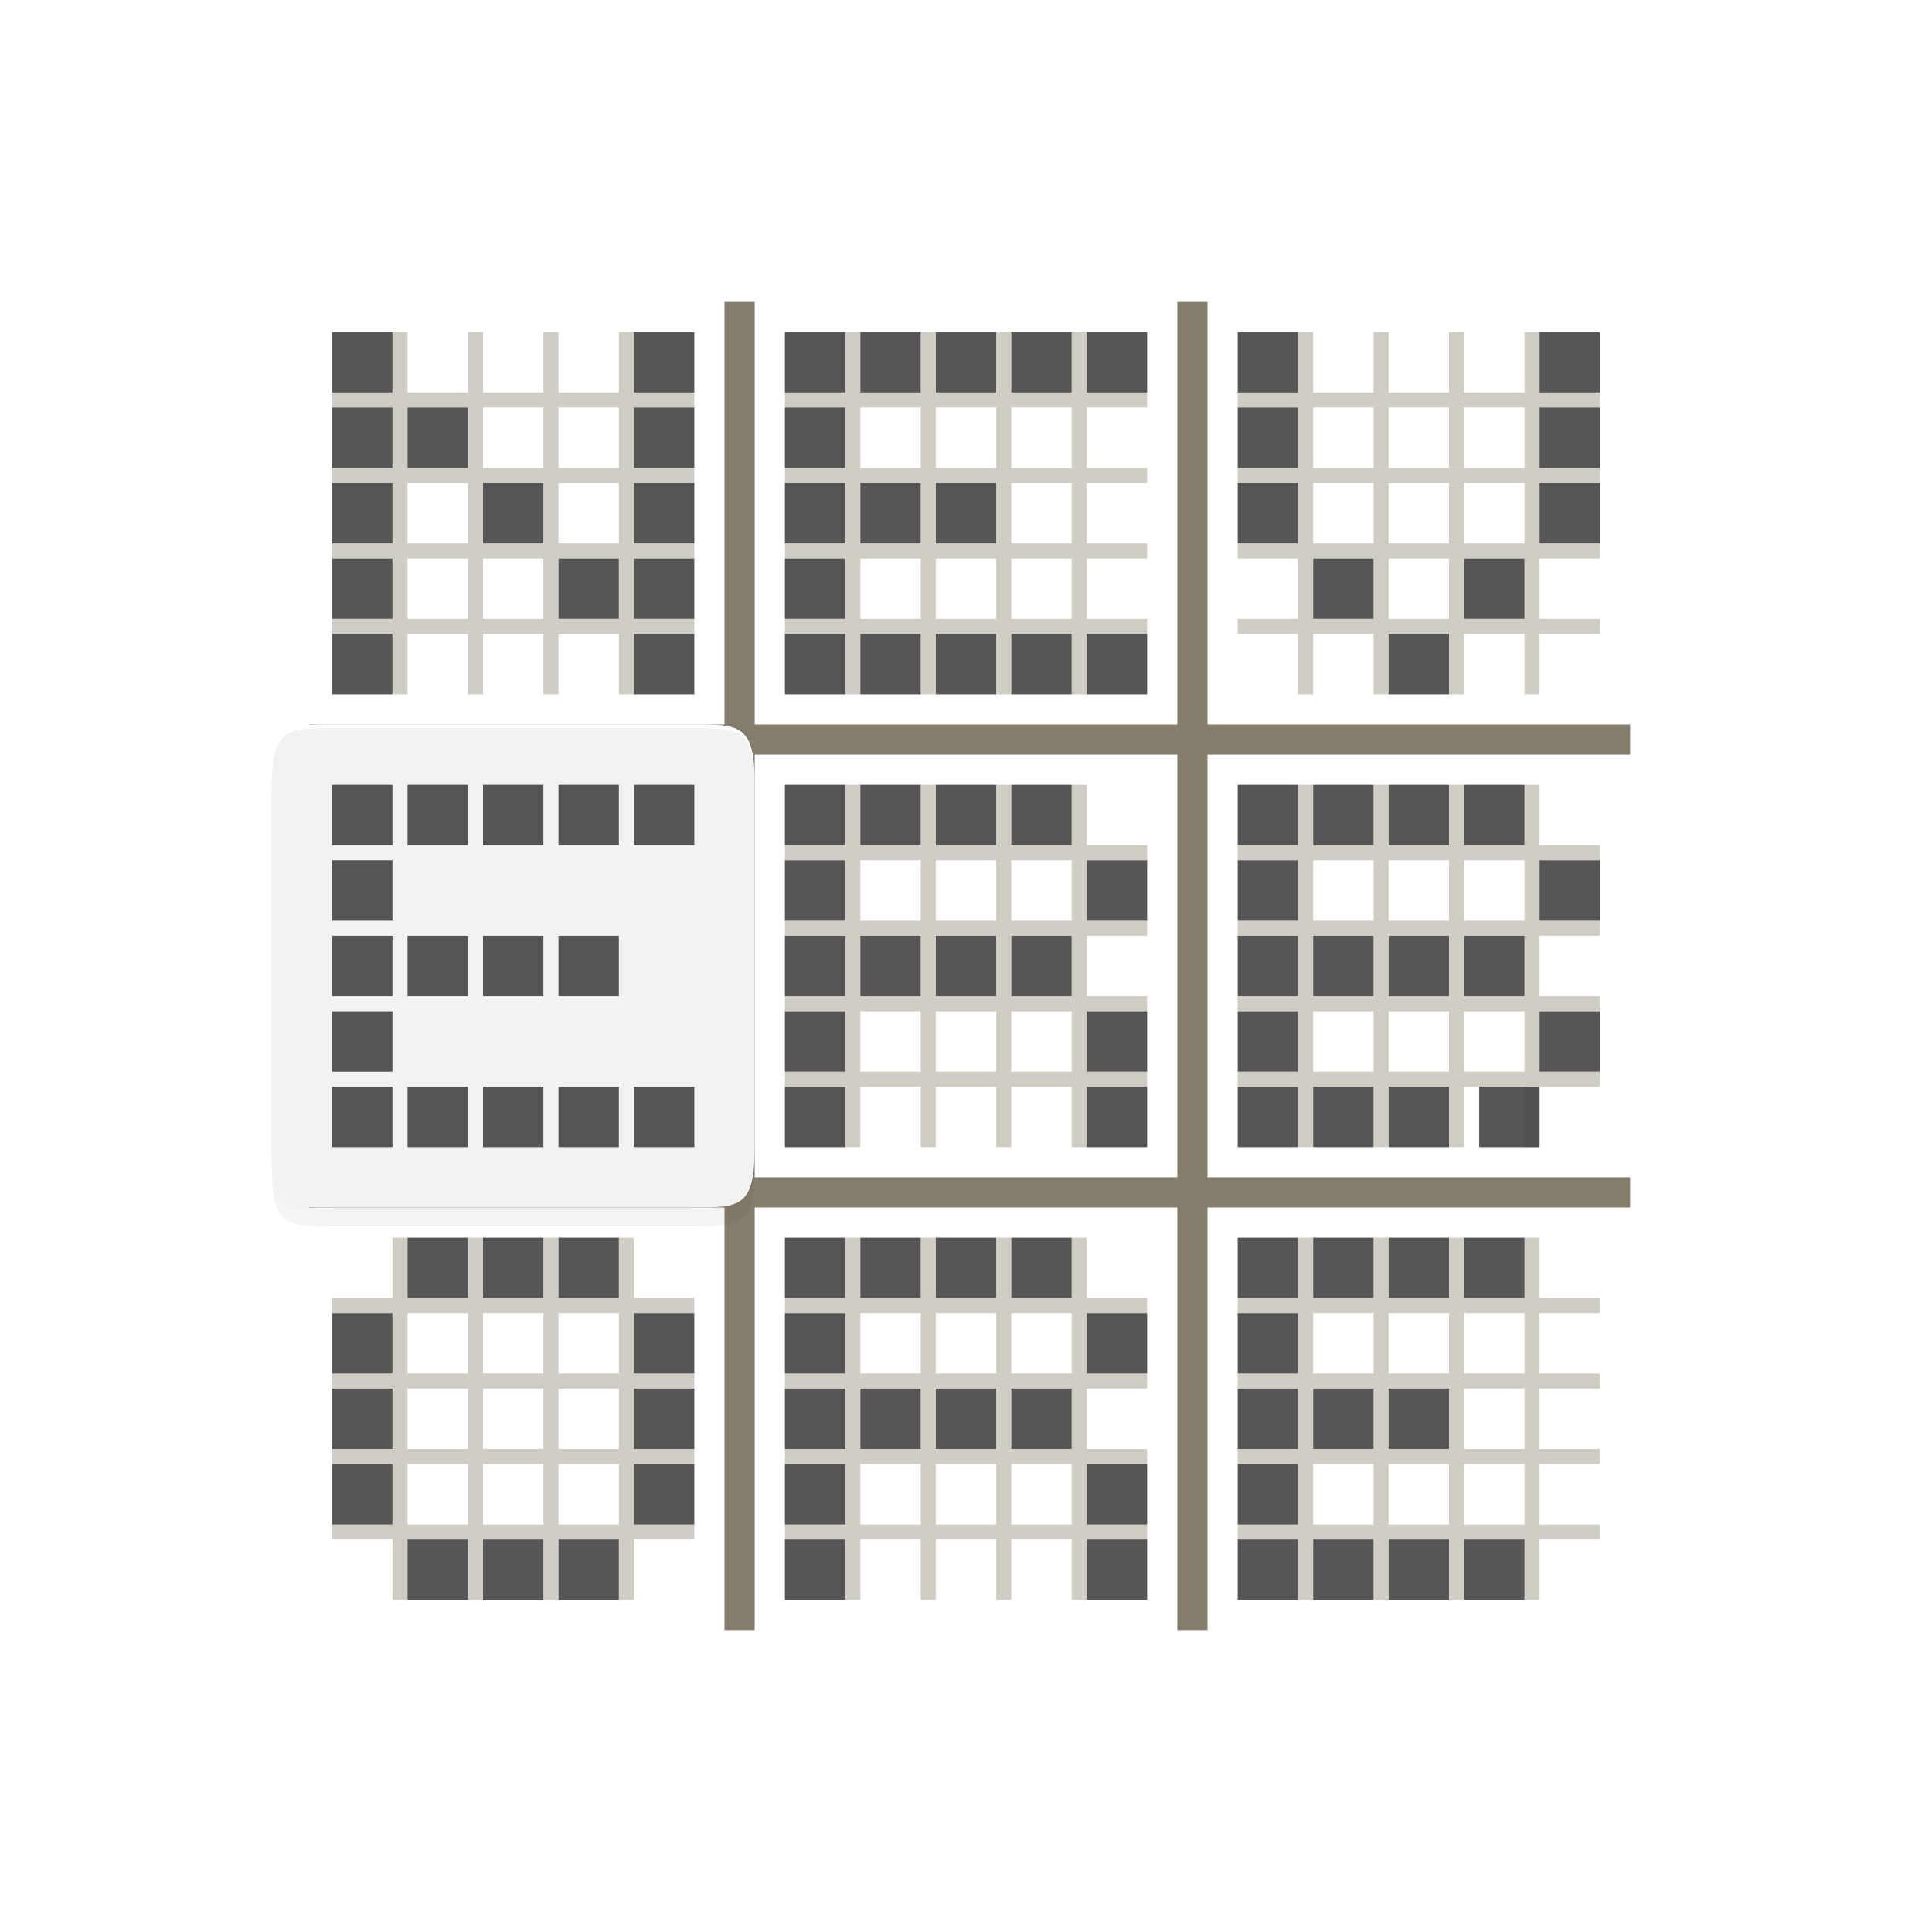 <?xml version="1.0" encoding="UTF-8" standalone="no"?>
<!-- Created with Inkscape (http://www.inkscape.org/) -->

<svg
   xmlns:osb="http://www.openswatchbook.org/uri/2009/osb"
   xmlns:dc="http://purl.org/dc/elements/1.1/"
   xmlns:cc="http://creativecommons.org/ns#"
   xmlns:rdf="http://www.w3.org/1999/02/22-rdf-syntax-ns#"
   xmlns:svg="http://www.w3.org/2000/svg"
   xmlns="http://www.w3.org/2000/svg"
   xmlns:xlink="http://www.w3.org/1999/xlink"
   xmlns:sodipodi="http://sodipodi.sourceforge.net/DTD/sodipodi-0.dtd"
   xmlns:inkscape="http://www.inkscape.org/namespaces/inkscape"
   inkscape:export-ydpi="96"
   inkscape:export-xdpi="96"
   width="512"
   height="512"
   id="svg11300"
   sodipodi:version="0.32"
   inkscape:version="0.92.2 (5c3e80d, 2017-08-06)"
   sodipodi:docname="neverbore-splash.svg"
   inkscape:output_extension="org.inkscape.output.svg.inkscape"
   version="1.0"
   style="display:inline;enable-background:new"
   inkscape:export-filename="/Users/Sam/SparkleShare/suru-icons/Suru/512x512/apps/sudoku-app.png">
  <title
     id="title3004">Template</title>
  <sodipodi:namedview
     stroke="#ef2929"
     fill="#f57900"
     id="base"
     pagecolor="#474747"
     bordercolor="#666666"
     borderopacity="0.255"
     inkscape:pageopacity="0"
     inkscape:pageshadow="2"
     inkscape:zoom="1.4142136"
     inkscape:cx="382.81655"
     inkscape:cy="382.27265"
     inkscape:current-layer="g3055"
     showgrid="false"
     inkscape:grid-bbox="true"
     inkscape:document-units="px"
     inkscape:showpageshadow="false"
     inkscape:window-width="1297"
     inkscape:window-height="703"
     inkscape:window-x="69"
     inkscape:window-y="27"
     width="400px"
     height="300px"
     inkscape:snap-nodes="true"
     inkscape:snap-bbox="true"
     gridtolerance="10000"
     inkscape:object-nodes="true"
     inkscape:snap-grids="true"
     showguides="false"
     inkscape:guide-bbox="true"
     inkscape:window-maximized="1"
     inkscape:bbox-nodes="true"
     inkscape:bbox-paths="true"
     inkscape:snap-bbox-midpoints="false"
     inkscape:snap-bbox-edge-midpoints="false"
     inkscape:snap-global="true"
     inkscape:snap-others="false">
    <inkscape:grid
       spacingy="1"
       spacingx="1"
       id="grid5883"
       type="xygrid"
       enabled="true"
       visible="true"
       empspacing="4"
       snapvisiblegridlinesonly="true"
       originx="0"
       originy="0" />
    <sodipodi:guide
       position="256,256"
       orientation="-0.707,0.707"
       id="guide10813"
       inkscape:label=""
       inkscape:color="rgb(0,0,255)"
       inkscape:locked="false" />
    <sodipodi:guide
       position="256,256"
       orientation="0.707,0.707"
       id="guide10815"
       inkscape:label=""
       inkscape:color="rgb(0,0,255)"
       inkscape:locked="false" />
    <sodipodi:guide
       position="104,408"
       orientation="1,0"
       id="guide10817"
       inkscape:locked="false" />
    <sodipodi:guide
       position="120,408"
       orientation="1,0"
       id="guide10819"
       inkscape:locked="false" />
    <sodipodi:guide
       position="136,408"
       orientation="1,0"
       id="guide10821"
       inkscape:locked="false" />
    <sodipodi:guide
       position="104,392"
       orientation="0,1"
       id="guide10823"
       inkscape:locked="false" />
    <sodipodi:guide
       position="104,408"
       orientation="0,1"
       id="guide10825"
       inkscape:locked="false" />
    <sodipodi:guide
       position="104,376"
       orientation="0,1"
       id="guide10827"
       inkscape:locked="false" />
    <sodipodi:guide
       position="408,408"
       orientation="1,0"
       id="guide10829"
       inkscape:locked="false" />
    <sodipodi:guide
       position="376,408"
       orientation="1,0"
       id="guide10831"
       inkscape:locked="false" />
    <sodipodi:guide
       position="392,408"
       orientation="1,0"
       id="guide10833"
       inkscape:locked="false" />
    <sodipodi:guide
       position="104,104"
       orientation="0,1"
       id="guide10837"
       inkscape:locked="false" />
    <sodipodi:guide
       position="104,120"
       orientation="0,1"
       id="guide10839"
       inkscape:locked="false" />
    <sodipodi:guide
       position="104,136"
       orientation="0,1"
       id="guide10841"
       inkscape:locked="false" />
    <sodipodi:guide
       position="0,496"
       orientation="0,1"
       id="guide10843"
       inkscape:locked="false" />
    <sodipodi:guide
       position="0,16"
       orientation="0,1"
       id="guide10845"
       inkscape:locked="false" />
  </sodipodi:namedview>
  <defs
     id="defs3">
    <linearGradient
       id="linearGradient3045">
      <stop
         style="stop-color:#847784;stop-opacity:0.996"
         offset="0"
         id="stop3047" />
      <stop
         style="stop-color:#695f69;stop-opacity:1"
         offset="1"
         id="stop3049" />
    </linearGradient>
    <linearGradient
       id="linearGradient4213">
      <stop
         id="stop4215"
         offset="0"
         style="stop-color:#b1d7f3;stop-opacity:1" />
      <stop
         id="stop4217"
         offset="1"
         style="stop-color:#8fafda;stop-opacity:1" />
    </linearGradient>
    <linearGradient
       id="linearGradient5460"
       osb:paint="gradient">
      <stop
         style="stop-color:#e6e6e6;stop-opacity:1"
         offset="0"
         id="stop5462" />
      <stop
         style="stop-color:#ffffff;stop-opacity:1"
         offset="1"
         id="stop5464" />
    </linearGradient>
    <linearGradient
       id="linearGradient5476"
       osb:paint="solid">
      <stop
         style="stop-color:#772953;stop-opacity:1;"
         offset="0"
         id="stop5478" />
    </linearGradient>
    <filter
       color-interpolation-filters="sRGB"
       id="filter4154">
      <feComposite
         id="feComposite4156"
         in2="SourceGraphic"
         k3="0"
         k2="1"
         k1="0"
         result="composite1"
         k4="0"
         operator="arithmetic" />
      <feColorMatrix
         id="feColorMatrix4158"
         type="saturate"
         values="0"
         result="colormatrix1"
         in="composite1" />
      <feFlood
         id="feFlood4160"
         result="flood1"
         flood-color="rgb(72,59,72)" />
      <feBlend
         id="feBlend4162"
         result="blend1"
         mode="multiply"
         in2="colormatrix1"
         in="flood1" />
      <feBlend
         id="feBlend4164"
         mode="screen"
         in2="blend1"
         result="blend2" />
      <feColorMatrix
         id="feColorMatrix4166"
         type="saturate"
         values="1"
         result="colormatrix2"
         in="blend2" />
      <feComposite
         id="feComposite4168"
         operator="in"
         result="composite2"
         in2="SourceGraphic"
         in="colormatrix2" />
    </filter>
    <clipPath
       clipPathUnits="userSpaceOnUse"
       id="clipPath3062">
      <rect
         style="color:#000000;fill:url(#linearGradient3066);fill-opacity:1;fill-rule:nonzero;stroke:none;stroke-width:40;marker:none;visibility:visible;display:inline;overflow:visible;enable-background:new"
         id="rect3064"
         width="475.665"
         height="445.935"
         x="34.168"
         y="-194.968" />
    </clipPath>
    <linearGradient
       inkscape:collect="always"
       xlink:href="#linearGradient3045"
       id="linearGradient3066"
       gradientUnits="userSpaceOnUse"
       gradientTransform="matrix(1.858,0,0,1.874,4.439,-288.652)"
       x1="256"
       y1="50"
       x2="256"
       y2="288" />
    <filter
       inkscape:collect="always"
       style="color-interpolation-filters:sRGB"
       id="filter12934"
       x="-0.012"
       width="1.024"
       y="-0.012"
       height="1.024">
      <feGaussianBlur
         inkscape:collect="always"
         stdDeviation="0.64"
         id="feGaussianBlur12936" />
    </filter>
    <filter
       inkscape:collect="always"
       style="color-interpolation-filters:sRGB"
       id="filter12940-0"
       x="-0.06"
       width="1.12"
       y="-0.06"
       height="1.12">
      <feGaussianBlur
         inkscape:collect="always"
         stdDeviation="3.2"
         id="feGaussianBlur12942-6" />
    </filter>
  </defs>
  <g
     style="display:inline"
     inkscape:groupmode="layer"
     inkscape:label="Icon"
     id="layer1"
     transform="translate(0,212)">
    <g
       style="display:inline"
       inkscape:label="Background"
       id="g3055"
       inkscape:groupmode="layer">
      <path
         style="color:#000000;display:inline;overflow:visible;visibility:visible;opacity:1;fill:#847d6c;fill-opacity:1;fill-rule:nonzero;stroke:none;stroke-width:6;marker:none;enable-background:accumulate"
         d="M 192,-132 V -20 H 82 v 8 H 192 V 100 H 82 v 8 H 192 v 112 h 8 V 108 h 112 v 112 h 8 V 108 h 112 v -8 H 320 V -12 h 112 v -8 H 320 v -112 h -8 V -20 H 200 v -112 z m 8,120 H 312 V 100 H 200 Z"
         id="path4635"
         inkscape:connector-curvature="0"
         sodipodi:nodetypes="cccccccccccccccccccccccccccccccccc" />
      <path
         style="color:#000000;display:inline;overflow:visible;visibility:visible;opacity:1;fill:#cfcdc4;fill-opacity:1;fill-rule:nonzero;stroke:none;stroke-width:4.243;marker:none;enable-background:accumulate"
         d="m 104,88 v 16 H 88 v 4 h 16 v 16 H 88 v 4 h 16 v 16 H 88 v 4 h 16 v 16 H 88 v 4 h 16 v 16 h 4 v -16 h 16 v 16 h 4 v -16 h 16 v 16 h 4 v -16 h 16 v 16 h 4 v -16 h 16 v -4 h -16 v -16 h 16 v -4 h -16 v -16 h 16 v -4 h -16 v -16 h 16 v -4 H 168 V 88 h -4 v 16 H 148 V 88 h -4 v 16 H 128 V 88 h -4 v 16 H 108 V 88 Z m 120,0 v 16 h -16 v 4 h 16 v 16 h -16 v 4 h 16 v 16 h -16 v 4 h 16 v 16 h -16 v 4 h 16 v 16 h 4 v -16 h 16 v 16 h 4 v -16 h 16 v 16 h 4 v -16 h 16 v 16 h 4 v -16 h 16 v -4 h -16 v -16 h 16 v -4 h -16 v -16 h 16 v -4 h -16 v -16 h 16 v -4 H 288 V 88 h -4 v 16 H 268 V 88 h -4 v 16 H 248 V 88 h -4 v 16 H 228 V 88 Z m 120,0 v 16 h -16 v 4 h 16 v 16 h -16 v 4 h 16 v 16 h -16 v 4 h 16 v 16 h -16 v 4 h 16 v 16 h 4 v -16 h 16 v 16 h 4 v -16 h 16 v 16 h 4 v -16 h 16 v 16 h 4 v -16 h 16 v -4 h -16 v -16 h 16 v -4 h -16 v -16 h 16 v -4 h -16 v -16 h 16 v -4 H 408 V 88 h -4 v 16 H 388 V 88 h -4 v 16 H 368 V 88 h -4 v 16 H 348 V 88 Z m -236,20 h 16 v 16 h -16 z m 20,0 h 16 v 16 h -16 z m 20,0 h 16 v 16 h -16 z m 80,0 h 16 v 16 h -16 z m 20,0 h 16 v 16 h -16 z m 20,0 h 16 v 16 h -16 z m 80,0 h 16 v 16 h -16 z m 20,0 h 16 v 16 h -16 z m 20,0 h 16 v 16 h -16 z m -280,20 h 16 v 16 h -16 z m 20,0 h 16 v 16 h -16 z m 20,0 h 16 v 16 h -16 z m 80,0 h 16 v 16 h -16 z m 20,0 h 16 v 16 h -16 z m 20,0 h 16 v 16 h -16 z m 80,0 h 16 v 16 h -16 z m 20,0 h 16 v 16 h -16 z m 20,0 h 16 v 16 h -16 z m -280,20 h 16 v 16 h -16 z m 20,0 h 16 v 16 h -16 z m 20,0 h 16 v 16 h -16 z m 80,0 h 16 v 16 h -16 z m 20,0 h 16 v 16 h -16 z m 20,0 h 16 v 16 h -16 z m 80,0 h 16 v 16 h -16 z m 20,0 h 16 v 16 h -16 z m 20,0 h 16 v 16 h -16 z m -284,60 v 16 H 88 v 4 h 16 v 16 H 88 v 4 h 16 v 16 H 88 v 4 h 16 v 16 H 88 v 4 h 16 v 16 h 4 v -16 h 16 v 16 h 4 v -16 h 16 v 16 h 4 v -16 h 16 v 16 h 4 v -16 h 16 v -4 h -16 v -16 h 16 v -4 h -16 v -16 h 16 v -4 h -16 v -16 h 16 v -4 h -16 v -16 h -4 v 16 h -16 v -16 h -4 v 16 h -16 v -16 h -4 v 16 h -16 v -16 z m 120,0 v 16 h -16 v 4 h 16 v 16 h -16 v 4 h 16 v 16 h -16 v 4 h 16 v 16 h -16 v 4 h 16 v 16 h 4 v -16 h 16 v 16 h 4 v -16 h 16 v 16 h 4 v -16 h 16 v 16 h 4 v -16 h 16 v -4 h -16 v -16 h 16 v -4 h -16 v -16 h 16 v -4 h -16 v -16 h 16 v -4 h -16 v -16 h -4 v 16 h -16 v -16 h -4 v 16 h -16 v -16 h -4 v 16 h -16 v -16 z m 120,0 v 16 h -16 v 4 h 16 v 16 h -16 v 4 h 16 v 16 h -16 v 4 h 16 v 16 h -16 v 4 h 16 v 16 h 4 v -16 h 16 v 16 h 4 v -16 h 16 v 16 h 4 v -16 h 16 v 16 h 4 v -16 h 16 v -4 h -16 v -16 h 16 v -4 h -16 v -16 h 16 v -4 h -16 v -16 h 16 v -4 h -16 v -16 h -4 v 16 h -16 v -16 h -4 v 16 h -16 v -16 h -4 v 16 h -16 v -16 z m -236,20 h 16 v 16 h -16 z m 20,0 h 16 v 16 h -16 z m 20,0 h 16 v 16 h -16 z m 80,0 h 16 v 16 h -16 z m 20,0 h 16 v 16 h -16 z m 20,0 h 16 v 16 h -16 z m 80,0 h 16 v 16 h -16 z m 20,0 h 16 v 16 h -16 z m 20,0 h 16 v 16 h -16 z m -280,20 h 16 v 16 h -16 z m 20,0 h 16 v 16 h -16 z m 20,0 h 16 v 16 h -16 z m 80,0 h 16 v 16 h -16 z m 20,0 h 16 v 16 h -16 z m 20,0 h 16 v 16 h -16 z m 80,0 h 16 v 16 h -16 z m 20,0 h 16 v 16 h -16 z m 20,0 h 16 v 16 h -16 z m -280,20 h 16 v 16 h -16 z m 20,0 h 16 v 16 h -16 z m 20,0 h 16 v 16 h -16 z m 80,0 h 16 v 16 h -16 z m 20,0 h 16 v 16 h -16 z m 20,0 h 16 v 16 h -16 z m 80,0 h 16 v 16 h -16 z m 20,0 h 16 v 16 h -16 z m 20,0 h 16 v 16 h -16 z m -284,60 v 16 H 88 v 4 h 16 v 16 H 88 v 4 h 16 v 16 H 88 v 4 h 16 v 16 H 88 v 4 h 16 v 16 h 4 v -16 h 16 v 16 h 4 v -16 h 16 v 16 h 4 v -16 h 16 v 16 h 4 v -16 h 16 v -4 h -16 v -16 h 16 v -4 h -16 v -16 h 16 v -4 h -16 v -16 h 16 v -4 h -16 v -16 h -4 v 16 h -16 v -16 h -4 v 16 h -16 v -16 h -4 v 16 h -16 v -16 z m 120,0 v 16 h -16 v 4 h 16 v 16 h -16 v 4 h 16 v 16 h -16 v 4 h 16 v 16 h -16 v 4 h 16 v 16 h 4 v -16 h 16 v 16 h 4 v -16 h 16 v 16 h 4 v -16 h 16 v 16 h 4 v -16 h 16 v -4 h -16 v -16 h 16 v -4 h -16 v -16 h 16 v -4 h -16 v -16 h 16 v -4 h -16 v -16 h -4 v 16 h -16 v -16 h -4 v 16 h -16 v -16 h -4 v 16 h -16 v -16 z m 120,0 v 16 h -16 v 4 h 16 v 16 h -16 v 4 h 16 v 16 h -16 v 4 h 16 v 16 h -16 v 4 h 16 v 16 h 4 v -16 h 16 v 16 h 4 v -16 h 16 v 16 h 4 v -16 h 16 v 16 h 4 v -16 h 16 v -4 h -16 v -16 h 16 v -4 h -16 v -16 h 16 v -4 h -16 v -16 h 16 v -4 h -16 v -16 h -4 v 16 h -16 v -16 h -4 v 16 h -16 v -16 h -4 v 16 h -16 v -16 z m -236,20 h 16 v 16 h -16 z m 20,0 h 16 v 16 h -16 z m 20,0 h 16 v 16 h -16 z m 80,0 h 16 v 16 h -16 z m 20,0 h 16 v 16 h -16 z m 20,0 h 16 v 16 h -16 z m 80,0 h 16 v 16 h -16 z m 20,0 h 16 v 16 h -16 z m 20,0 h 16 v 16 h -16 z m -280,20 h 16 v 16 h -16 z m 20,0 h 16 v 16 h -16 z m 20,0 h 16 v 16 h -16 z m 80,0 h 16 v 16 h -16 z m 20,0 h 16 v 16 h -16 z m 20,0 h 16 v 16 h -16 z m 80,0 h 16 v 16 h -16 z m 20,0 h 16 v 16 h -16 z m 20,0 h 16 v 16 h -16 z m -280,20 h 16 v 16 h -16 z m 20,0 h 16 v 16 h -16 z m 20,0 h 16 v 16 h -16 z m 80,0 h 16 v 16 h -16 z m 20,0 h 16 v 16 h -16 z m 20,0 h 16 v 16 h -16 z m 80,0 h 16 v 16 h -16 z m 20,0 h 16 v 16 h -16 z m 20,0 h 16 v 16 h -16 z"
         id="path883"
         transform="translate(0,-212)"
         inkscape:connector-curvature="0" />
      <g
         id="g1736">
        <path
           sodipodi:nodetypes="sssssssss"
           inkscape:connector-curvature="0"
           id="path12938"
           d="m 88,-15 h 96 c 12,0 16,0 16,16 V 97 c 0,16 -4,16 -16,16 H 88 C 76,113 72,113 72,97 V 1 C 72,-15 76,-15 88,-15 Z"
           style="display:inline;opacity:0.2;fill:#000000;fill-opacity:1;stroke:none;stroke-width:16;stroke-miterlimit:4;stroke-dasharray:none;stroke-opacity:1;filter:url(#filter12940-0);enable-background:new" />
        <path
           style="display:inline;opacity:0.1;fill:#000000;fill-opacity:1;stroke:none;stroke-width:16;stroke-miterlimit:4;stroke-dasharray:none;stroke-opacity:1;filter:url(#filter12934);enable-background:new"
           d="m 88,-19 h 96 c 12,0 16,0 16,16 V 93 c 0,16 -4,16 -16,16 H 88 C 76,109 72,109 72,93 V -3 C 72,-19 76,-19 88,-19 Z"
           id="path12932"
           inkscape:connector-curvature="0"
           sodipodi:nodetypes="sssssssss" />
        <path
           sodipodi:nodetypes="sssssssss"
           inkscape:connector-curvature="0"
           id="rect12893"
           d="m 88,-20 h 96 c 12,0 16,0 16,16 V 92 c 0,16 -4,16 -16,16 H 88 C 76,108 72,108 72,92 V -4 C 72,-20 76,-20 88,-20 Z"
           style="display:inline;opacity:1;fill:#f2f2f2;fill-opacity:1;stroke:none;stroke-width:16;stroke-miterlimit:4;stroke-dasharray:none;stroke-opacity:1;enable-background:new" />
        <path
           inkscape:connector-curvature="0"
           id="path12927"
           d="m 88,-20 c -12,0 -16,0 -16,16 v 1 C 72,-19 76,-19 88,-19 h 96 c 12,0 16,0 16,16 v -1 C 200,-20 196,-20 184,-20 Z"
           style="display:inline;opacity:1;fill:#ffffff;fill-opacity:1;stroke:none;stroke-width:16;stroke-miterlimit:4;stroke-dasharray:none;stroke-opacity:1;enable-background:new" />
      </g>
      <g
         id="letter-n"
         style="opacity:0.9;image-rendering:auto"
         inkscape:label="#g1592"
         transform="translate(0,-120)">
        <title
           id="title1594">N</title>
        <rect
           y="16"
           x="108"
           height="16"
           width="16"
           id="rect1468"
           style="opacity:1;fill:#444444;fill-opacity:1" />
        <rect
           y="-4"
           x="88"
           height="16"
           width="16"
           id="rect1468-3"
           style="display:inline;opacity:1;fill:#444444;fill-opacity:1;enable-background:new" />
        <rect
           y="16"
           x="88"
           height="16"
           width="16"
           id="rect1468-6"
           style="display:inline;opacity:1;fill:#444444;fill-opacity:1;enable-background:new" />
        <rect
           y="36"
           x="88"
           height="16"
           width="16"
           id="rect1468-7"
           style="display:inline;opacity:1;fill:#444444;fill-opacity:1;enable-background:new" />
        <rect
           y="56"
           x="88"
           height="16"
           width="16"
           id="rect1468-5"
           style="display:inline;opacity:1;fill:#444444;fill-opacity:1;enable-background:new" />
        <rect
           y="76"
           x="88"
           height="16"
           width="16"
           id="rect1468-35"
           style="display:inline;opacity:1;fill:#444444;fill-opacity:1;enable-background:new" />
        <rect
           y="36"
           x="128"
           height="16"
           width="16"
           id="rect1468-1"
           style="display:inline;opacity:1;fill:#444444;fill-opacity:1;enable-background:new" />
        <rect
           y="56"
           x="148"
           height="16"
           width="16"
           id="rect1468-70"
           style="display:inline;opacity:1;fill:#444444;fill-opacity:1;enable-background:new" />
        <rect
           y="76"
           x="168"
           height="16"
           width="16"
           id="rect1468-60"
           style="display:inline;opacity:1;fill:#444444;fill-opacity:1;enable-background:new" />
        <rect
           y="56"
           x="168"
           height="16"
           width="16"
           id="rect1468-626"
           style="display:inline;opacity:1;fill:#444444;fill-opacity:1;enable-background:new" />
        <rect
           y="36"
           x="168"
           height="16"
           width="16"
           id="rect1468-18"
           style="display:inline;opacity:1;fill:#444444;fill-opacity:1;enable-background:new" />
        <rect
           y="16"
           x="168"
           height="16"
           width="16"
           id="rect1468-79"
           style="display:inline;opacity:1;fill:#444444;fill-opacity:1;enable-background:new" />
        <rect
           y="-4"
           x="168"
           height="16"
           width="16"
           id="rect1468-20"
           style="display:inline;opacity:1;fill:#444444;fill-opacity:1;enable-background:new" />
      </g>
      <g
         id="letter-n-3"
         style="display:inline;opacity:0.9;image-rendering:auto;enable-background:new"
         inkscape:label="#g1592"
         transform="translate(120,-120)">
        <title
           id="title1594-6">N</title>
        <rect
           y="-4"
           x="108"
           height="16"
           width="16"
           id="rect1468-75"
           style="opacity:1;fill:#444444;fill-opacity:1" />
        <rect
           y="-4"
           x="88"
           height="16"
           width="16"
           id="rect1468-3-3"
           style="display:inline;opacity:1;fill:#444444;fill-opacity:1;enable-background:new" />
        <rect
           y="16"
           x="88"
           height="16"
           width="16"
           id="rect1468-6-5"
           style="display:inline;opacity:1;fill:#444444;fill-opacity:1;enable-background:new" />
        <rect
           y="36"
           x="88"
           height="16"
           width="16"
           id="rect1468-7-6"
           style="display:inline;opacity:1;fill:#444444;fill-opacity:1;enable-background:new" />
        <rect
           y="56"
           x="88"
           height="16"
           width="16"
           id="rect1468-5-2"
           style="display:inline;opacity:1;fill:#444444;fill-opacity:1;enable-background:new" />
        <rect
           y="76"
           x="88"
           height="16"
           width="16"
           id="rect1468-35-9"
           style="display:inline;opacity:1;fill:#444444;fill-opacity:1;enable-background:new" />
        <rect
           y="-4"
           x="128"
           height="16"
           width="16"
           id="rect1468-1-1"
           style="display:inline;opacity:1;fill:#444444;fill-opacity:1;enable-background:new" />
        <rect
           y="-4"
           x="148"
           height="16"
           width="16"
           id="rect1468-70-2"
           style="display:inline;opacity:1;fill:#444444;fill-opacity:1;enable-background:new" />
        <rect
           y="76"
           x="148"
           height="16"
           width="16"
           id="rect1468-60-7"
           style="display:inline;opacity:1;fill:#444444;fill-opacity:1;enable-background:new" />
        <rect
           y="76"
           x="108"
           height="16"
           width="16"
           id="rect1468-626-0"
           style="display:inline;opacity:1;fill:#444444;fill-opacity:1;enable-background:new" />
        <rect
           y="36"
           x="128"
           height="16"
           width="16"
           id="rect1468-18-9"
           style="display:inline;opacity:1;fill:#444444;fill-opacity:1;enable-background:new" />
        <rect
           y="36"
           x="108"
           height="16"
           width="16"
           id="rect1468-79-3"
           style="display:inline;opacity:1;fill:#444444;fill-opacity:1;enable-background:new" />
        <rect
           y="-4"
           x="168"
           height="16"
           width="16"
           id="rect1468-20-6"
           style="display:inline;opacity:1;fill:#444444;fill-opacity:1;enable-background:new" />
        <rect
           style="display:inline;opacity:1;fill:#444444;fill-opacity:1;enable-background:new"
           id="rect516"
           width="16"
           height="16"
           x="128"
           y="76" />
        <rect
           y="76"
           x="168"
           height="16"
           width="16"
           id="rect518"
           style="display:inline;opacity:1;fill:#444444;fill-opacity:1;enable-background:new" />
      </g>
      <g
         id="letter-n-9"
         style="display:inline;opacity:0.9;image-rendering:auto;enable-background:new"
         inkscape:label="#g1592"
         transform="translate(120)">
        <title
           id="title1594-7">N</title>
        <rect
           y="-4"
           x="108"
           height="16"
           width="16"
           id="rect1468-36"
           style="opacity:1;fill:#444444;fill-opacity:1" />
        <rect
           y="-4"
           x="88"
           height="16"
           width="16"
           id="rect1468-3-1"
           style="display:inline;opacity:1;fill:#444444;fill-opacity:1;enable-background:new" />
        <rect
           y="16"
           x="88"
           height="16"
           width="16"
           id="rect1468-6-2"
           style="display:inline;opacity:1;fill:#444444;fill-opacity:1;enable-background:new" />
        <rect
           y="36"
           x="88"
           height="16"
           width="16"
           id="rect1468-7-93"
           style="display:inline;opacity:1;fill:#444444;fill-opacity:1;enable-background:new" />
        <rect
           y="56"
           x="88"
           height="16"
           width="16"
           id="rect1468-5-1"
           style="display:inline;opacity:1;fill:#444444;fill-opacity:1;enable-background:new" />
        <rect
           y="76"
           x="88"
           height="16"
           width="16"
           id="rect1468-35-94"
           style="display:inline;opacity:1;fill:#444444;fill-opacity:1;enable-background:new" />
        <rect
           y="36"
           x="128"
           height="16"
           width="16"
           id="rect1468-1-7"
           style="display:inline;opacity:1;fill:#444444;fill-opacity:1;enable-background:new" />
        <rect
           y="76"
           x="168"
           height="16"
           width="16"
           id="rect1468-60-4"
           style="display:inline;opacity:1;fill:#444444;fill-opacity:1;enable-background:new" />
        <rect
           y="56"
           x="168"
           height="16"
           width="16"
           id="rect1468-626-5"
           style="display:inline;opacity:1;fill:#444444;fill-opacity:1;enable-background:new" />
        <rect
           y="36"
           x="108"
           height="16"
           width="16"
           id="rect1468-18-0"
           style="display:inline;opacity:1;fill:#444444;fill-opacity:1;enable-background:new" />
        <rect
           y="16"
           x="168"
           height="16"
           width="16"
           id="rect1468-79-36"
           style="display:inline;opacity:1;fill:#444444;fill-opacity:1;enable-background:new" />
        <rect
           y="-4"
           x="128"
           height="16"
           width="16"
           id="rect1468-20-1"
           style="display:inline;opacity:1;fill:#444444;fill-opacity:1;enable-background:new" />
        <rect
           style="display:inline;opacity:1;fill:#444444;fill-opacity:1;enable-background:new"
           id="rect651"
           width="16"
           height="16"
           x="148"
           y="-4" />
        <rect
           style="display:inline;opacity:1;fill:#444444;fill-opacity:1;enable-background:new"
           id="rect653"
           width="16"
           height="16"
           x="148"
           y="36" />
      </g>
      <g
         id="letter-n-3-0"
         style="display:inline;opacity:0.9;image-rendering:auto;enable-background:new"
         inkscape:label="#g1592">
        <title
           id="title1594-6-6">N</title>
        <rect
           y="-4"
           x="108"
           height="16"
           width="16"
           id="rect1468-75-3"
           style="opacity:1;fill:#444444;fill-opacity:1" />
        <rect
           y="-4"
           x="88"
           height="16"
           width="16"
           id="rect1468-3-3-2"
           style="display:inline;opacity:1;fill:#444444;fill-opacity:1;enable-background:new" />
        <rect
           y="16"
           x="88"
           height="16"
           width="16"
           id="rect1468-6-5-0"
           style="display:inline;opacity:1;fill:#444444;fill-opacity:1;enable-background:new" />
        <rect
           y="36"
           x="88"
           height="16"
           width="16"
           id="rect1468-7-6-6"
           style="display:inline;opacity:1;fill:#444444;fill-opacity:1;enable-background:new" />
        <rect
           y="56"
           x="88"
           height="16"
           width="16"
           id="rect1468-5-2-1"
           style="display:inline;opacity:1;fill:#444444;fill-opacity:1;enable-background:new" />
        <rect
           y="76"
           x="88"
           height="16"
           width="16"
           id="rect1468-35-9-5"
           style="display:inline;opacity:1;fill:#444444;fill-opacity:1;enable-background:new" />
        <rect
           y="-4"
           x="128"
           height="16"
           width="16"
           id="rect1468-1-1-5"
           style="display:inline;opacity:1;fill:#444444;fill-opacity:1;enable-background:new" />
        <rect
           y="76"
           x="108"
           height="16"
           width="16"
           id="rect1468-626-0-6"
           style="display:inline;opacity:1;fill:#444444;fill-opacity:1;enable-background:new" />
        <rect
           y="36"
           x="108"
           height="16"
           width="16"
           id="rect1468-79-3-6"
           style="display:inline;opacity:1;fill:#444444;fill-opacity:1;enable-background:new" />
        <rect
           style="display:inline;opacity:1;fill:#444444;fill-opacity:1;enable-background:new"
           id="rect516-3"
           width="16"
           height="16"
           x="128"
           y="76" />
        <rect
           style="display:inline;opacity:1;fill:#444444;fill-opacity:1;enable-background:new"
           id="rect1057"
           width="16"
           height="16"
           x="148"
           y="36" />
        <rect
           y="36"
           x="128"
           height="16"
           width="16"
           id="rect1059"
           style="display:inline;opacity:1;fill:#444444;fill-opacity:1;enable-background:new" />
        <rect
           style="display:inline;opacity:1;fill:#444444;fill-opacity:1;enable-background:new"
           id="rect1061"
           width="16"
           height="16"
           x="168"
           y="-4" />
        <rect
           y="-4"
           x="148"
           height="16"
           width="16"
           id="rect1063"
           style="display:inline;opacity:1;fill:#444444;fill-opacity:1;enable-background:new" />
        <rect
           y="76"
           x="168"
           height="16"
           width="16"
           id="rect1065"
           style="display:inline;opacity:1;fill:#444444;fill-opacity:1;enable-background:new" />
        <rect
           style="display:inline;opacity:1;fill:#444444;fill-opacity:1;enable-background:new"
           id="rect1067"
           width="16"
           height="16"
           x="148"
           y="76" />
      </g>
      <g
         transform="translate(240)"
         inkscape:label="#g1592"
         style="display:inline;opacity:0.9;image-rendering:auto;enable-background:new"
         id="g685">
        <title
           id="title655">N</title>
        <rect
           style="opacity:1;fill:#444444;fill-opacity:1"
           id="rect657"
           width="16"
           height="16"
           x="108"
           y="-4" />
        <rect
           style="display:inline;opacity:1;fill:#444444;fill-opacity:1;enable-background:new"
           id="rect659"
           width="16"
           height="16"
           x="88"
           y="-4" />
        <rect
           style="display:inline;opacity:1;fill:#444444;fill-opacity:1;enable-background:new"
           id="rect661"
           width="16"
           height="16"
           x="88"
           y="16" />
        <rect
           style="display:inline;opacity:1;fill:#444444;fill-opacity:1;enable-background:new"
           id="rect663"
           width="16"
           height="16"
           x="88"
           y="36" />
        <rect
           style="display:inline;opacity:1;fill:#444444;fill-opacity:1;enable-background:new"
           id="rect665"
           width="16"
           height="16"
           x="88"
           y="56" />
        <rect
           style="display:inline;opacity:1;fill:#444444;fill-opacity:1;enable-background:new"
           id="rect667"
           width="16"
           height="16"
           x="88"
           y="76" />
        <rect
           style="display:inline;opacity:1;fill:#444444;fill-opacity:1;enable-background:new"
           id="rect669"
           width="16"
           height="16"
           x="128"
           y="36" />
        <rect
           style="display:inline;opacity:1;fill:#444444;fill-opacity:1;enable-background:new"
           id="rect671"
           width="16"
           height="16"
           x="108"
           y="76" />
        <rect
           style="display:inline;opacity:1;fill:#444444;fill-opacity:1;enable-background:new"
           id="rect673"
           width="16"
           height="16"
           x="168"
           y="56" />
        <rect
           style="display:inline;opacity:1;fill:#444444;fill-opacity:1;enable-background:new"
           id="rect675"
           width="16"
           height="16"
           x="108"
           y="36" />
        <rect
           style="display:inline;opacity:1;fill:#444444;fill-opacity:1;enable-background:new"
           id="rect677"
           width="16"
           height="16"
           x="168"
           y="16" />
        <rect
           style="display:inline;opacity:1;fill:#444444;fill-opacity:1;enable-background:new"
           id="rect679"
           width="16"
           height="16"
           x="128"
           y="-4" />
        <rect
           y="-4"
           x="148"
           height="16"
           width="16"
           id="rect681"
           style="display:inline;opacity:1;fill:#444444;fill-opacity:1;enable-background:new" />
        <rect
           y="36"
           x="148"
           height="16"
           width="16"
           id="rect683"
           style="display:inline;opacity:1;fill:#444444;fill-opacity:1;enable-background:new" />
        <rect
           y="76"
           x="128"
           height="16"
           width="16"
           id="rect687"
           style="display:inline;opacity:1;fill:#444444;fill-opacity:1;enable-background:new" />
        <rect
           style="display:inline;opacity:1;fill:#444444;fill-opacity:1;enable-background:new"
           id="rect689"
           width="16"
           height="16"
           x="152"
           y="76" />
      </g>
      <g
         id="g753"
         style="display:inline;opacity:0.9;image-rendering:auto;enable-background:new"
         inkscape:label="#g1592"
         transform="translate(120,120)">
        <title
           id="title723">N</title>
        <rect
           y="-4"
           x="108"
           height="16"
           width="16"
           id="rect725"
           style="opacity:1;fill:#444444;fill-opacity:1" />
        <rect
           y="-4"
           x="88"
           height="16"
           width="16"
           id="rect727"
           style="display:inline;opacity:1;fill:#444444;fill-opacity:1;enable-background:new" />
        <rect
           y="16"
           x="88"
           height="16"
           width="16"
           id="rect729"
           style="display:inline;opacity:1;fill:#444444;fill-opacity:1;enable-background:new" />
        <rect
           y="36"
           x="88"
           height="16"
           width="16"
           id="rect731"
           style="display:inline;opacity:1;fill:#444444;fill-opacity:1;enable-background:new" />
        <rect
           y="56"
           x="88"
           height="16"
           width="16"
           id="rect733"
           style="display:inline;opacity:1;fill:#444444;fill-opacity:1;enable-background:new" />
        <rect
           y="76"
           x="88"
           height="16"
           width="16"
           id="rect735"
           style="display:inline;opacity:1;fill:#444444;fill-opacity:1;enable-background:new" />
        <rect
           y="36"
           x="128"
           height="16"
           width="16"
           id="rect737"
           style="display:inline;opacity:1;fill:#444444;fill-opacity:1;enable-background:new" />
        <rect
           y="76"
           x="168"
           height="16"
           width="16"
           id="rect741"
           style="display:inline;opacity:1;fill:#444444;fill-opacity:1;enable-background:new" />
        <rect
           y="36"
           x="108"
           height="16"
           width="16"
           id="rect743"
           style="display:inline;opacity:1;fill:#444444;fill-opacity:1;enable-background:new" />
        <rect
           y="16"
           x="168"
           height="16"
           width="16"
           id="rect745"
           style="display:inline;opacity:1;fill:#444444;fill-opacity:1;enable-background:new" />
        <rect
           y="-4"
           x="128"
           height="16"
           width="16"
           id="rect747"
           style="display:inline;opacity:1;fill:#444444;fill-opacity:1;enable-background:new" />
        <rect
           style="display:inline;opacity:1;fill:#444444;fill-opacity:1;enable-background:new"
           id="rect751"
           width="16"
           height="16"
           x="168"
           y="56" />
        <rect
           style="display:inline;opacity:1;fill:#444444;fill-opacity:1;enable-background:new"
           id="rect1069"
           width="16"
           height="16"
           x="148"
           y="-4" />
        <rect
           style="display:inline;opacity:1;fill:#444444;fill-opacity:1;enable-background:new"
           id="rect1071"
           width="16"
           height="16"
           x="148"
           y="36" />
      </g>
      <g
         transform="translate(0,120)"
         inkscape:label="#g1592"
         style="display:inline;opacity:0.9;image-rendering:auto;enable-background:new"
         id="g785">
        <title
           id="title755">N</title>
        <rect
           style="opacity:1;fill:#444444;fill-opacity:1"
           id="rect757"
           width="16"
           height="16"
           x="108"
           y="-4" />
        <rect
           style="display:inline;opacity:1;fill:#444444;fill-opacity:1;enable-background:new"
           id="rect761"
           width="16"
           height="16"
           x="88"
           y="16" />
        <rect
           style="display:inline;opacity:1;fill:#444444;fill-opacity:1;enable-background:new"
           id="rect763"
           width="16"
           height="16"
           x="88"
           y="36" />
        <rect
           style="display:inline;opacity:1;fill:#444444;fill-opacity:1;enable-background:new"
           id="rect765"
           width="16"
           height="16"
           x="88"
           y="56" />
        <rect
           style="display:inline;opacity:1;fill:#444444;fill-opacity:1;enable-background:new"
           id="rect769"
           width="16"
           height="16"
           x="128"
           y="76" />
        <rect
           style="display:inline;opacity:1;fill:#444444;fill-opacity:1;enable-background:new"
           id="rect771"
           width="16"
           height="16"
           x="148"
           y="76" />
        <rect
           style="display:inline;opacity:1;fill:#444444;fill-opacity:1;enable-background:new"
           id="rect773"
           width="16"
           height="16"
           x="168"
           y="56" />
        <rect
           style="display:inline;opacity:1;fill:#444444;fill-opacity:1;enable-background:new"
           id="rect775"
           width="16"
           height="16"
           x="108"
           y="76" />
        <rect
           style="display:inline;opacity:1;fill:#444444;fill-opacity:1;enable-background:new"
           id="rect777"
           width="16"
           height="16"
           x="168"
           y="16" />
        <rect
           style="display:inline;opacity:1;fill:#444444;fill-opacity:1;enable-background:new"
           id="rect779"
           width="16"
           height="16"
           x="128"
           y="-4" />
        <rect
           y="-4"
           x="148"
           height="16"
           width="16"
           id="rect781"
           style="display:inline;opacity:1;fill:#444444;fill-opacity:1;enable-background:new" />
        <rect
           y="36"
           x="168"
           height="16"
           width="16"
           id="rect783"
           style="display:inline;opacity:1;fill:#444444;fill-opacity:1;enable-background:new" />
      </g>
      <g
         id="g1043">
        <rect
           style="opacity:0.9;fill:#444444;fill-opacity:1;image-rendering:auto"
           id="rect789"
           width="16"
           height="16"
           x="348"
           y="116" />
        <rect
           style="display:inline;opacity:0.9;fill:#444444;fill-opacity:1;image-rendering:auto;enable-background:new"
           id="rect791"
           width="16"
           height="16"
           x="328"
           y="116" />
        <rect
           style="display:inline;opacity:0.9;fill:#444444;fill-opacity:1;image-rendering:auto;enable-background:new"
           id="rect793"
           width="16"
           height="16"
           x="328"
           y="136" />
        <rect
           style="display:inline;opacity:0.9;fill:#444444;fill-opacity:1;image-rendering:auto;enable-background:new"
           id="rect795"
           width="16"
           height="16"
           x="328"
           y="156" />
        <rect
           style="display:inline;opacity:0.9;fill:#444444;fill-opacity:1;image-rendering:auto;enable-background:new"
           id="rect797"
           width="16"
           height="16"
           x="328"
           y="176" />
        <rect
           style="display:inline;opacity:0.9;fill:#444444;fill-opacity:1;image-rendering:auto;enable-background:new"
           id="rect799"
           width="16"
           height="16"
           x="328"
           y="196" />
        <rect
           style="display:inline;opacity:0.9;fill:#444444;fill-opacity:1;image-rendering:auto;enable-background:new"
           id="rect801"
           width="16"
           height="16"
           x="368"
           y="116" />
        <rect
           style="display:inline;opacity:0.9;fill:#444444;fill-opacity:1;image-rendering:auto;enable-background:new"
           id="rect803"
           width="16"
           height="16"
           x="348"
           y="196" />
        <rect
           style="display:inline;opacity:0.9;fill:#444444;fill-opacity:1;image-rendering:auto;enable-background:new"
           id="rect805"
           width="16"
           height="16"
           x="348"
           y="156" />
        <rect
           y="196"
           x="368"
           height="16"
           width="16"
           id="rect807"
           style="display:inline;opacity:0.9;fill:#444444;fill-opacity:1;image-rendering:auto;enable-background:new" />
        <rect
           y="196"
           x="388"
           height="16"
           width="16"
           id="rect841"
           style="display:inline;opacity:0.9;fill:#444444;fill-opacity:1;image-rendering:auto;enable-background:new" />
        <rect
           style="display:inline;opacity:0.9;fill:#444444;fill-opacity:1;image-rendering:auto;enable-background:new"
           id="rect843"
           width="16"
           height="16"
           x="388"
           y="116" />
        <rect
           y="156"
           x="368"
           height="16"
           width="16"
           id="rect845"
           style="display:inline;opacity:0.9;fill:#444444;fill-opacity:1;image-rendering:auto;enable-background:new" />
      </g>
    </g>
    <g
       inkscape:groupmode="layer"
       id="layer5"
       inkscape:label="Pictogram"
       style="display:inline" />
    <g
       id="letter-n-0"
       style="display:inline;opacity:0.9;image-rendering:auto;enable-background:new"
       inkscape:label="#g1592"
       transform="translate(240,-120)">
      <title
         id="title1594-62">N</title>
      <rect
         y="-4"
         x="88"
         height="16"
         width="16"
         id="rect1468-3-8"
         style="display:inline;opacity:1;fill:#444444;fill-opacity:1;enable-background:new" />
      <rect
         y="16"
         x="88"
         height="16"
         width="16"
         id="rect1468-6-7"
         style="display:inline;opacity:1;fill:#444444;fill-opacity:1;enable-background:new" />
      <rect
         y="36"
         x="88"
         height="16"
         width="16"
         id="rect1468-7-9"
         style="display:inline;opacity:1;fill:#444444;fill-opacity:1;enable-background:new" />
      <rect
         y="56"
         x="108"
         height="16"
         width="16"
         id="rect1468-5-20"
         style="display:inline;opacity:1;fill:#444444;fill-opacity:1;enable-background:new" />
      <rect
         y="76"
         x="128"
         height="16"
         width="16"
         id="rect1468-35-2"
         style="display:inline;opacity:1;fill:#444444;fill-opacity:1;enable-background:new" />
      <rect
         y="56"
         x="148"
         height="16"
         width="16"
         id="rect1468-70-7"
         style="display:inline;opacity:1;fill:#444444;fill-opacity:1;enable-background:new" />
      <rect
         y="36"
         x="168"
         height="16"
         width="16"
         id="rect1468-18-2"
         style="display:inline;opacity:1;fill:#444444;fill-opacity:1;enable-background:new" />
      <rect
         y="16"
         x="168"
         height="16"
         width="16"
         id="rect1468-79-2"
         style="display:inline;opacity:1;fill:#444444;fill-opacity:1;enable-background:new" />
      <rect
         y="-4"
         x="168"
         height="16"
         width="16"
         id="rect1468-20-8"
         style="display:inline;opacity:1;fill:#444444;fill-opacity:1;enable-background:new" />
    </g>
  </g>
</svg>
